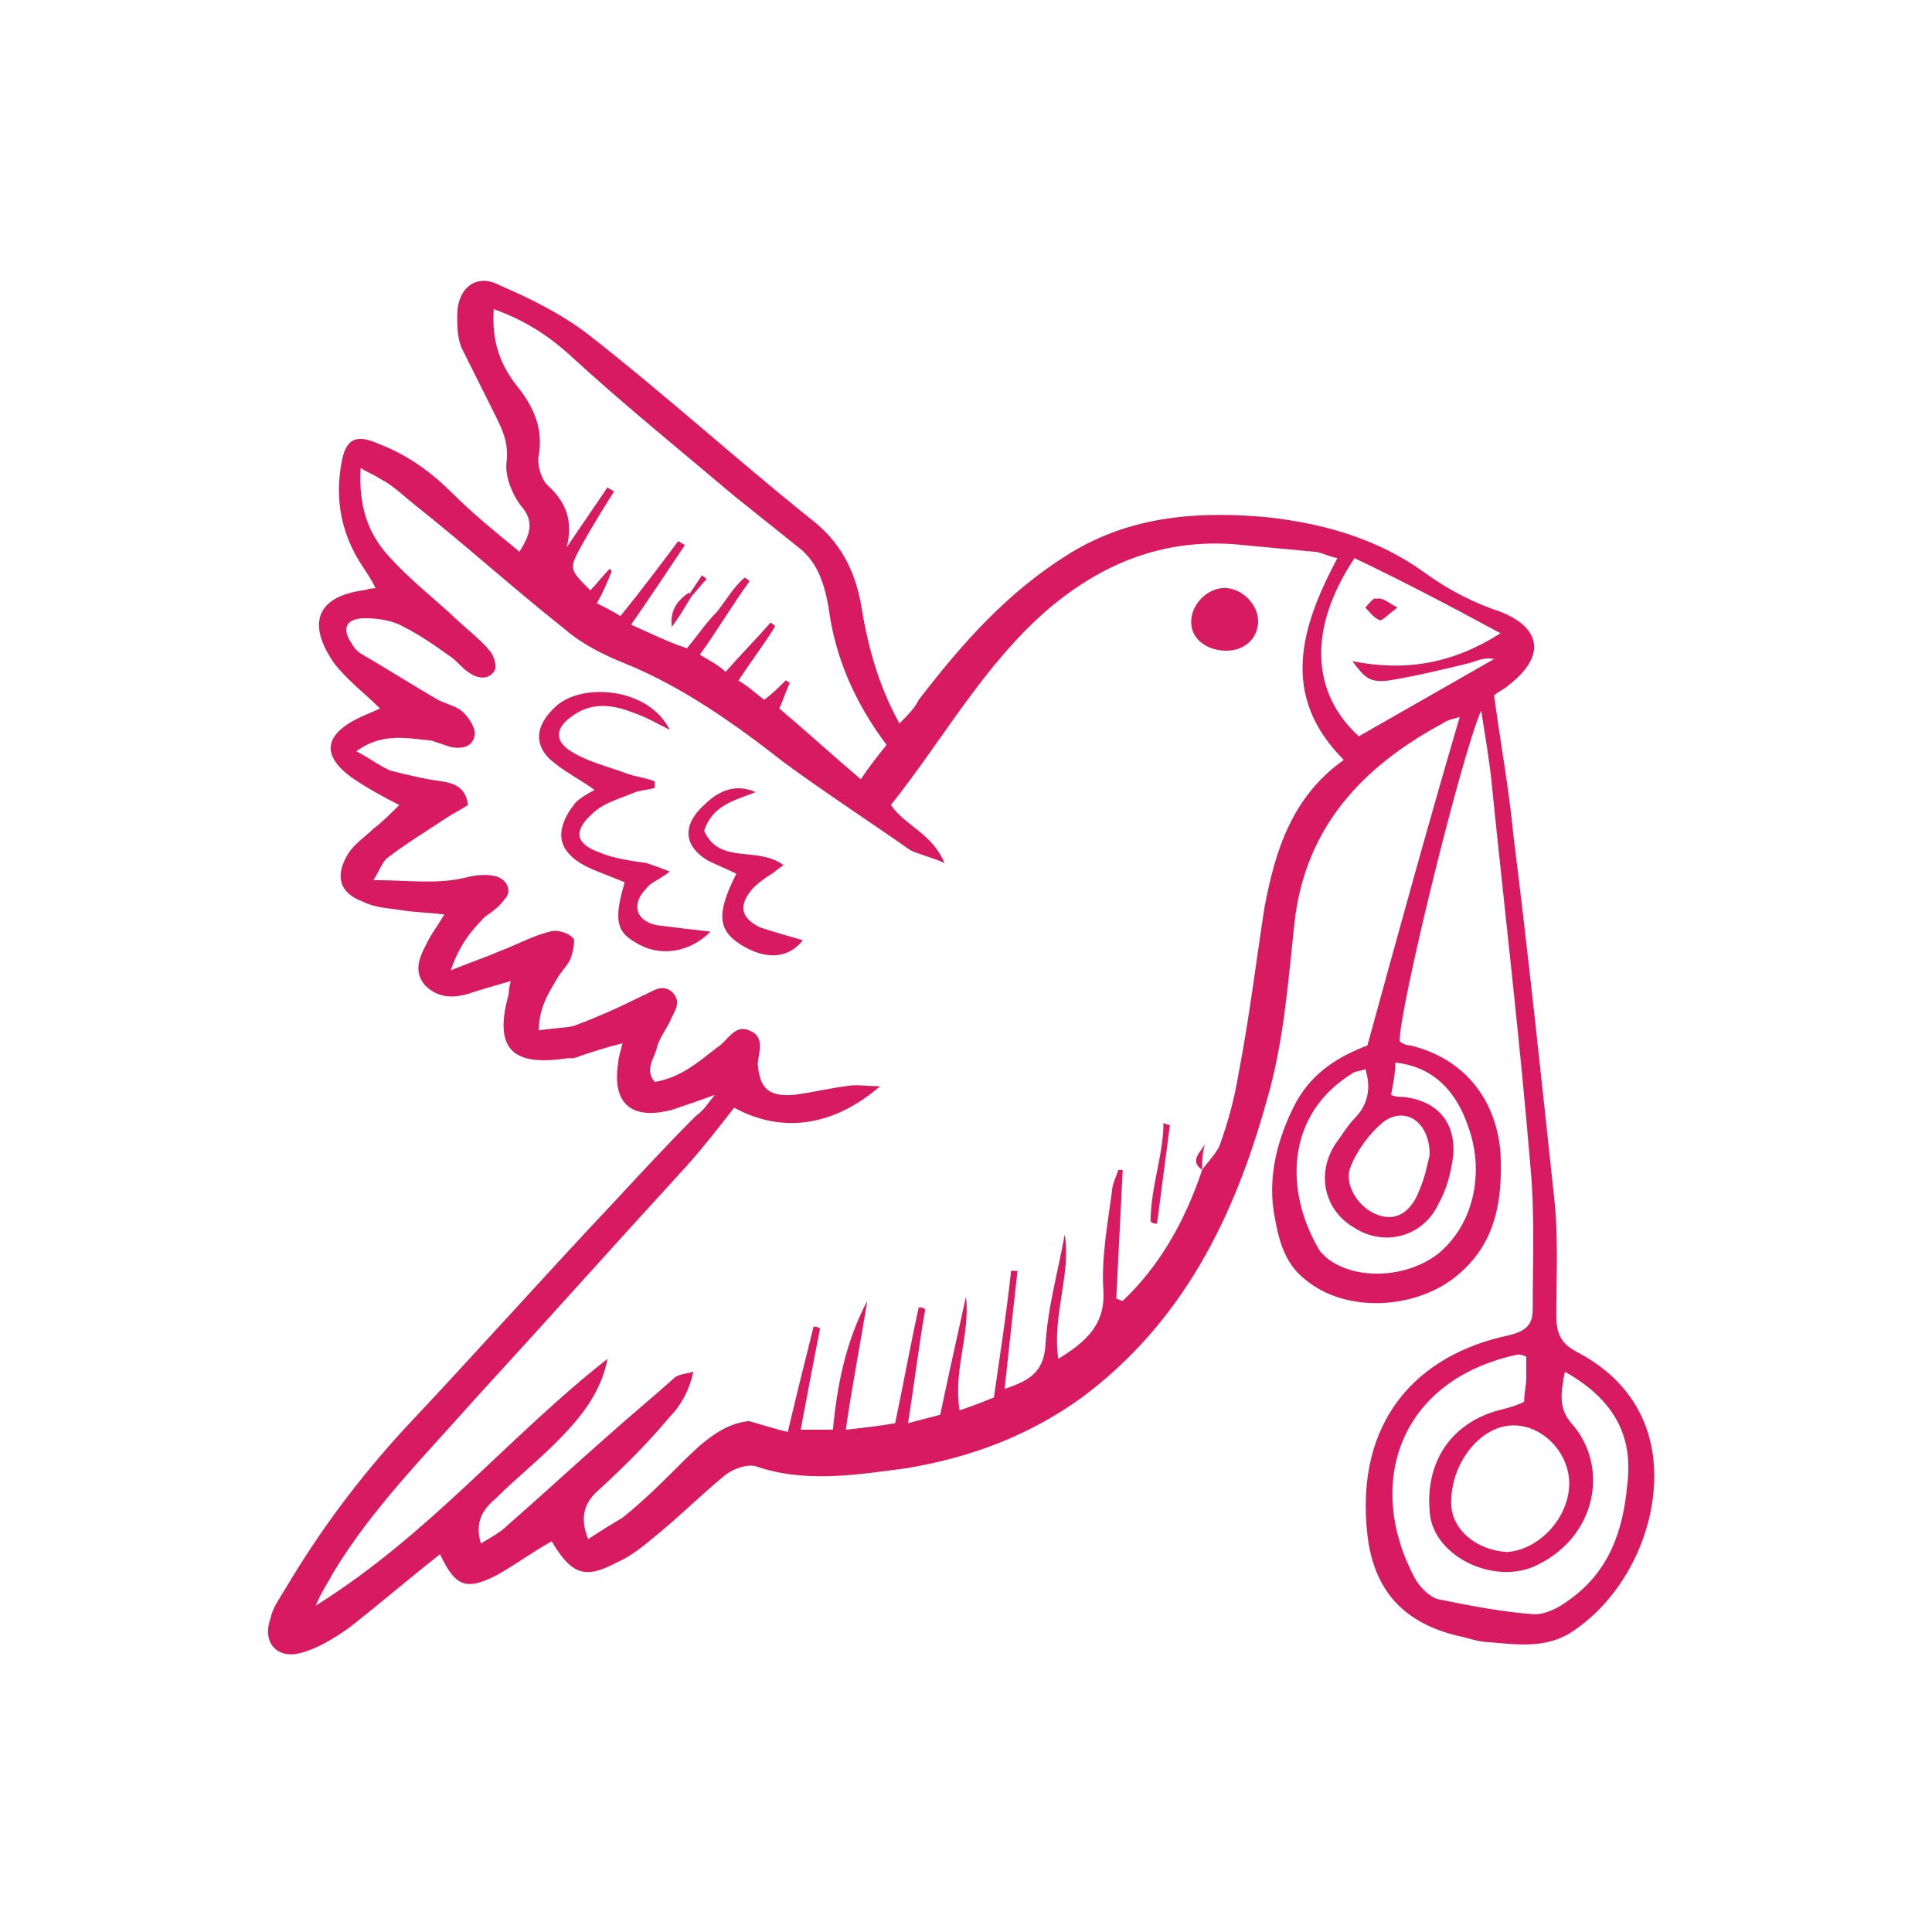 <?xml version="1.0" encoding="utf-8"?>
<!-- Generator: Adobe Illustrator 18.0.0, SVG Export Plug-In . SVG Version: 6.00 Build 0)  -->
<!DOCTYPE svg PUBLIC "-//W3C//DTD SVG 1.1//EN" "http://www.w3.org/Graphics/SVG/1.1/DTD/svg11.dtd">
<svg version="1.1" id="Layer_1" xmlns="http://www.w3.org/2000/svg" xmlns:xlink="http://www.w3.org/1999/xlink" x="0px" y="0px"
	 viewBox="0 0 90 90" enable-background="new 0 0 90 90" xml:space="preserve">
<g>
	<path fill="#D81B60" d="M33.3,51c-0.8,0.3-1.4,0.5-2,0.7c-1.9,0.5-2.8-0.3-2.5-2.2c0-0.2,0.1-0.5,0.2-0.9c-0.8,0.2-1.4,0.4-2,0.6
		c-0.2,0.1-0.4,0.1-0.6,0.1c-2.6,0.4-3.4-0.5-2.7-3c0-0.1,0-0.3,0.1-0.6c-0.7,0.2-1.4,0.4-2,0.6c-0.7,0.2-1.4,0.2-2-0.4
		c-0.6-0.7-0.2-1.4,0.1-2c0.2-0.4,0.5-0.8,0.8-1.3c-0.8-0.1-1.4-0.1-2-0.2c-0.6-0.1-1.2-0.1-1.8-0.4c-1.1-0.4-1.3-1.2-0.7-2.2
		c0.3-0.5,0.8-0.8,1.2-1.2c0.4-0.3,0.8-0.7,1.2-1.1c-0.8-0.4-1.5-0.8-2.1-1.2c-1.6-1.1-1.4-2.1,0.3-2.9c0.2-0.1,0.5-0.2,0.9-0.4
		c-0.5-0.5-1-0.9-1.4-1.3c-0.3-0.3-0.6-0.6-0.8-0.9c-1.2-1.8-0.7-3,1.4-3.3c0.1,0,0.3-0.1,0.6-0.1c-0.2-0.4-0.4-0.7-0.6-1
		c-1-1.5-1.3-3.1-1-4.8c0.2-1.2,0.7-1.4,1.8-0.9c1.3,0.5,2.4,1.3,3.4,2.3c0.9,0.9,2,1.8,3.1,2.7c0.5-0.8,0.7-1.4,0.1-2.1
		c-0.4-0.5-0.8-1.4-0.7-2.1c0.1-0.9-0.2-1.5-0.6-2.3c-0.5-1-1-2-1.5-3c-0.2-0.5-0.2-1-0.2-1.5c0-1.3,0.9-2,2-1.4
		c1.4,0.6,2.8,1.3,4,2.2c3.6,2.8,7,5.9,10.5,8.7c1.3,1,2,2.3,2.3,3.9c0.3,1.9,0.8,3.8,1.8,5.6c0.4-0.4,0.7-0.7,0.9-1.1
		c2-2.6,4.1-5,7-6.8c2.9-1.8,6.1-2,9.3-1.7c2.6,0.3,5.1,1,7.3,2.6c1.1,0.8,2.3,1.4,3.5,1.8c1.8,0.7,2.2,2,0.4,3.4
		c-0.2,0.2-0.5,0.3-0.7,0.5c0.3,2.2,0.7,4.4,0.9,6.5c0.7,5.6,1.3,11.3,1.9,16.9c0.2,1.8,0.1,3.7,0.1,5.5c0,0.8,0.2,1.3,1,1.7
		c1.9,1,3.2,2.6,3.5,4.8c0.4,3.1-1.2,6.6-3.9,8.3c-1.2,0.7-2.5,0.5-3.7,0.4c-0.5,0-1-0.2-1.5-0.3c-2.5-0.6-3.9-2.1-4.2-4.7
		c-0.6-5.3,2.3-8.4,6.6-9.3c0.8-0.2,1.1-0.5,1.1-1.2c0-2.2,0.1-4.4-0.1-6.6c-0.5-6-1.2-11.9-1.8-17.8c-0.1-1.1-0.3-2.2-0.5-3.5
		c-0.9,2-3.8,13.8-3.8,15.4c0.1,0.1,0.3,0.2,0.5,0.2c2.5,0.6,4,2.5,4.2,5c0.1,2.2-0.2,4.2-2,5.7c-1.9,1.6-5.2,1.8-7.1,0.2
		c-0.9-0.7-1.2-1.7-1.4-2.8c-0.4-1.9,0.1-3.8,1-5.5c0.8-1.4,2-2.1,3.3-2.6c1.4-5.1,2.8-10.2,4.3-15.3c-0.3,0.1-0.5,0.1-0.8,0.3
		c-3.7,2-6.4,4.8-6.9,9.3c-0.3,2.8-0.5,5.6-1.3,8.3c-1.5,5.4-3.9,10.3-8.6,13.8c-2.5,1.8-5.2,2.8-8.2,3.3c-2.3,0.3-4.7,0.7-7-0.1
		c-0.4-0.1-1,0.1-1.4,0.4c-1.1,0.9-2.1,1.9-3.2,2.8c-0.6,0.5-1.2,1-1.9,1.3c-1.5,0.8-2.1,0.5-3-1c-0.9,0.5-1.7,1.1-2.6,1.6
		c-1.4,0.7-1.9,0.5-2.6-1c-1.4,1.1-2.8,2.3-4.2,3.4c-0.7,0.5-1.5,1-2.3,1.2c-1.1,0.3-1.8-0.5-1.4-1.6c0.1-0.5,0.4-0.9,0.7-1.4
		c1.6-2.7,3.4-5.1,5.5-7.4c3.3-3.5,6.5-7.1,9.8-10.6c1.3-1.4,2.5-2.7,3.8-4C32.8,51.7,32.9,51.5,33.3,51L33.3,51z M56,54.5L56,54.5
		c0.2-0.3,0.6-0.7,0.8-1.1c0.4-1.1,0.7-2.2,0.9-3.4c0.5-2.6,0.8-5.1,1.2-7.7c0.5-2.7,1.3-5.2,3.7-6.9c-3-3-2-6.2-0.3-9.4
		c-0.5-0.1-0.8-0.3-1.1-0.3c-1.1-0.1-2.1-0.2-3.2-0.3c-3.5-0.4-6.5,0.7-9.2,3c-3,2.6-4.9,6.1-7.3,9.1c0.7,1,1.9,1.3,2.5,2.7
		c-0.7-0.3-1.2-0.4-1.6-0.6c-2-1.4-4-2.7-5.9-4.1c-2.3-1.8-4.7-3.5-7.4-4.6c-1-0.4-2-0.9-2.8-1.6c-2.4-1.9-4.6-3.9-7-5.8
		c-0.5-0.4-1-0.9-1.6-1.2c-0.3-0.2-0.6-0.3-0.9-0.5c-0.1,1.7,0.3,3,1.3,4.1c0.9,1,1.9,1.8,2.9,2.7c0.6,0.6,1.3,1.1,1.8,1.7
		c0.2,0.2,0.4,0.8,0.2,1c-0.3,0.4-0.8,0.3-1.2,0c-0.3-0.2-0.5-0.5-0.8-0.7c-0.7-0.5-1.4-1-2.2-1.4c-0.5-0.3-1.2-0.4-1.8-0.4
		c-0.9,0-1.1,0.5-0.6,1.2c0.1,0.2,0.3,0.4,0.5,0.5c1.2,0.7,2.3,1.4,3.5,2.1c0.4,0.2,0.9,0.3,1.2,0.6c0.3,0.3,0.6,0.8,0.5,1.1
		c-0.1,0.5-0.6,0.6-1.1,0.5c-0.3-0.1-0.6-0.2-0.9-0.3c-1.1-0.1-2.3-0.4-3.5,0.5c0.6,0.3,1.1,0.7,1.6,0.9c0.8,0.2,1.6,0.4,2.4,0.5
		c0.6,0.1,1.1,0.3,1.2,1.1c-0.3,0.2-0.7,0.4-1,0.6c-0.9,0.6-1.9,1.2-2.8,1.9c-0.2,0.2-0.3,0.5-0.6,1c1.6,0,2.9,0.2,4.2-0.1
		c0.4-0.1,0.9-0.2,1.4-0.1c0.6,0.1,0.9,0.7,0.5,1.1c-0.2,0.3-0.6,0.6-0.9,0.8c-0.6,0.6-1.2,1.3-1.6,2.5c1-0.4,1.6-0.6,2.3-0.9
		c0.8-0.3,1.5-0.7,2.3-0.9c0.3-0.1,0.8,0,1.1,0.3c0.1,0.1,0,0.6-0.1,0.9c-0.1,0.3-0.4,0.6-0.6,0.9c-0.4,0.7-0.9,1.4-0.9,2.5
		c0.6-0.1,1.1-0.1,1.6-0.2c1.1-0.4,2.2-0.9,3.2-1.4c0.5-0.2,0.9-0.6,1.4-0.2c0.5,0.5,0.1,0.9-0.1,1.4c-0.2,0.4-0.5,0.8-0.6,1.2
		c-0.1,0.5-0.6,1-0.1,1.6c1.2-0.2,2-0.9,2.9-1.6c0.5-0.3,0.8-1.1,1.5-0.8c0.8,0.3,0.4,1.1,0.4,1.6c0.1,1.1,0.5,1.5,1.7,1.4
		c0.8-0.1,1.6-0.3,2.4-0.4c0.5-0.1,0.9,0,1.6,0c-2.2,1.9-4.6,2.2-6.8,1c-0.7,0.9-1.4,1.8-2.2,2.7c-3.3,3.6-6.6,7.3-9.9,10.9
		c-2.3,2.6-4.8,5.1-6.6,8.1c-0.2,0.4-0.5,0.8-0.8,1.5c5.3-3.3,9-7.9,13.6-11.5c-0.3,1.6-1.3,2.8-2.4,3.9c-0.9,0.9-1.9,1.7-2.8,2.6
		c-0.6,0.5-1,1.1-0.7,2.1c0.5-0.3,0.9-0.5,1.3-0.9c1.5-1.3,3-2.7,4.6-4.1c1-0.9,2.1-1.8,3.1-2.7c0.2-0.2,0.6-0.2,0.9-0.3
		c-0.2,0.9-0.6,1.6-1.1,2.1c-1,1.2-2.1,2.3-3.3,3.4c-0.7,0.6-0.9,1.3-0.5,2.3c0.6-0.4,1.1-0.7,1.6-1c1-0.8,1.9-1.7,2.8-2.6
		c0.9-0.9,1.9-1.8,3.1-1.9c0.7,0.2,1.3,0.4,1.8,0.5c0.4-1.7,0.8-3.3,1.2-4.9c0.1,0,0.2,0,0.3,0.1c-0.3,1.5-0.6,3.1-0.9,4.7
		c0.6,0,1.1,0,1.5,0c0.2-2.1,0.6-4.1,1.6-6c-0.3,1.9-0.7,3.9-1,6c1-0.1,1.7-0.2,2.3-0.3c0.4-1.9,0.7-3.6,1.1-5.4
		c0.1,0,0.2,0,0.3,0.1c-0.3,1.7-0.5,3.4-0.8,5.3c0.7-0.2,1.2-0.3,1.5-0.4c0.4-1.9,0.8-3.7,1.2-5.5c0.2,1.8-0.6,3.4-0.3,5.3
		c0.6-0.2,1.1-0.4,1.6-0.6c0.3-2.1,0.6-4,0.8-5.9c0.1,0,0.2,0,0.3,0c-0.2,1.8-0.4,3.6-0.6,5.5c1.2-0.4,1.8-0.8,1.9-2
		c0.1-1.8,0.6-3.5,0.9-5.2c0.3,1.9-0.6,3.8-0.3,5.8c1.3-0.8,2.2-1.6,2.1-3.2c-0.1-1.5,0.2-3.1,0.4-4.6c0-0.3,0.2-0.7,0.3-1
		c0.1,0,0.2,0,0.2,0c-0.1,2-0.2,4-0.3,6c0.1,0,0.2,0.1,0.3,0.1C54,59,55.2,56.9,56,54.5L56,54.5z M31.6,25.2
		c0.1,0.1,0.2,0.1,0.3,0.2c-0.8,1.2-1.6,2.4-2.5,3.7c0.9,0.4,1.7,0.8,2.6,1.1c0.5-0.6,0.9-1.2,1.4-1.7c0.4-0.5,0.8-1.2,1.3-1.6
		c0.1,0.1,0.2,0.1,0.2,0.2c-0.8,1.1-1.5,2.3-2.3,3.4c0.5,0.3,0.9,0.5,1.2,0.8c0.7-0.8,1.4-1.5,2.1-2.3c0.1,0.1,0.2,0.1,0.2,0.2
		c-0.5,0.8-1.1,1.6-1.7,2.5c0.5,0.3,0.8,0.6,1.2,0.9c0.4-0.3,0.7-0.6,1-0.9c0.1,0,0.1,0.1,0.2,0.1c-0.2,0.4-0.3,0.8-0.5,1.2
		c1.3,1.1,2.5,2.2,3.8,3.3c0.4-0.6,0.8-1.1,1.2-1.6c-1.5-2-2.4-4.1-2.7-6.4c-0.2-1.1-0.5-2.1-1.4-2.8c-1-0.8-2-1.6-3-2.4
		c-2.6-2.2-5.2-4.3-7.7-6.6c-1-0.9-2.1-1.6-3.5-2.1c-0.1,1.5,0.3,2.6,1.1,3.6c0.8,1,1.2,2,1,3.2c-0.1,0.4,0.1,1.1,0.4,1.4
		c0.9,0.8,1.2,1.7,0.9,2.9c0.6-0.9,1.3-1.9,1.9-2.8c0.1,0.1,0.2,0.1,0.3,0.2c-0.5,0.8-1,1.6-1.5,2.5c-0.6,1.1-0.6,1.1,0.4,2.1
		c0.3-0.3,0.6-0.7,0.9-1c0,0,0.1,0.1,0.1,0.1c-0.2,0.5-0.4,1-0.7,1.5c0.4,0.2,0.8,0.4,1.1,0.6C29.8,27.6,30.7,26.4,31.6,25.2z
		 M72.9,63.9c-0.2,1-0.3,1.7,0.3,2.4c1.8,2,1.2,5.4-1.8,6.7c-2,0.8-4.7-0.6-4.8-2.6c-0.2-2.3,1-4.1,3.2-4.7c0.4-0.1,0.8-0.2,1.2-0.4
		c0-0.4,0.1-0.8,0.1-1.1c0-0.3,0-0.7,0-1c-0.2-0.1-0.3-0.1-0.4-0.1c-5.6,1.2-7.1,6.1-4.8,10.4c0.2,0.4,0.7,0.9,1.1,1
		c1.5,0.3,3,0.6,4.5,0.7c0.5,0,1.1-0.3,1.5-0.6c1.9-1.3,2.6-3.2,2.8-5.4C76.1,66.9,75.2,65.2,72.9,63.9z M63.1,26
		c-2.2,3.3-2,6.3,0.2,8.3c2.1-1.2,4.2-2.4,6.3-3.6c-0.5-0.1-0.8,0.1-1.2,0.2c-1.2,0.3-2.5,0.6-3.7,0.8c-0.9,0.1-1.1-0.1-1.7-0.9
		c2.5,0.5,4.7,0.1,6.9-1.3C67.5,28.2,65.4,27.1,63.1,26z M64.8,51c0.2,0.1,0.4,0.1,0.6,0.1c1.6,0.2,2.4,1.2,2.3,2.7
		c-0.1,0.8-0.3,1.6-0.7,2.3c-0.7,1.5-2.5,2-3.9,1.1c-1.4-0.8-1.8-2.5-0.9-3.9c0.3-0.4,0.6-0.9,0.9-1.2c0.6-0.6,0.8-1.4,0.5-2.3
		c-0.2,0.1-0.5,0.1-0.6,0.2c-3.1,1.9-3.2,5.5-1.5,8.3c0.1,0.1,0.2,0.2,0.3,0.3c1.4,1.1,3.8,0.9,5.2-0.2c1.8-1.5,2.1-4,1.4-5.9
		c-0.5-1.5-1.5-2.8-3.4-3C65,50,64.9,50.5,64.8,51z M73.1,69.1c0-1.4-1.2-2.7-2.6-2.7c-1.5,0-2.9,1.7-2.9,3.6c0,1.2,1.1,2.2,2.6,2.3
		C71.7,72.2,73.1,70.7,73.1,69.1z M66.6,53.8c0-1.6-1.2-2.3-2.2-1.5c-0.6,0.5-1.2,1.3-1.5,2.1c-0.3,0.8,0.4,1.9,1.3,2.2
		c0.8,0.3,1.5-0.1,1.9-1.1C66.4,54.8,66.5,54.2,66.6,53.8z"/>
	<path fill="#D81B60" d="M56,54.5c-0.7-0.5,0.1-0.9,0.2-1.4C56,53.6,56,54.1,56,54.5C55.9,54.5,56,54.5,56,54.5z"/>
	<path fill="#D81B60" d="M31.2,34c-0.6-0.3-1.1-0.6-1.7-0.8c-1-0.4-2-0.5-2.9,0.2c-0.7,0.5-0.8,1.1,0,1.6c0.8,0.5,1.7,0.7,2.5,1
		c0.5,0.2,0.9,0.2,1.4,0.4c0,0.1,0,0.2,0,0.3c-0.3,0.1-0.6,0.1-0.9,0.2c-0.7,0.3-1.5,0.5-2,1c-0.9,0.8-0.8,1.4,0.3,1.8
		c0.7,0.3,1.5,0.4,2.2,0.5c0.3,0.1,0.6,0.2,1.1,0.4c-0.5,0.4-0.9,0.5-1.1,0.8c-0.7,0.7-0.5,1.5,0.5,1.7c0.8,0.1,1.6,0.2,2.5,0.3
		c-1,1-2.4,1.2-3.5,0.5c-0.9-0.5-1-1.1-0.5-2.8c-0.5-0.2-1-0.4-1.5-0.6c-1.6-0.7-1.9-1.7-0.8-3.1c0.2-0.2,0.5-0.4,0.9-0.6
		c-0.7-0.5-1.3-0.8-1.8-1.2c-1.1-0.8-1-1.8,0-2.7C27.1,31.8,30.2,32,31.2,34L31.2,34z"/>
	<path fill="#D81B60" d="M35.2,36.9c-1,0.4-2,0.6-2.4,1.8c0.7,1.6,2.5,0.7,3.7,1.6c-0.3,0.2-0.5,0.4-0.7,0.5
		c-0.3,0.2-0.7,0.5-0.9,0.8c-0.5,0.7-0.3,1.2,0.5,1.6c0.6,0.2,1.3,0.4,2,0.6c-0.7,0.9-1.8,0.9-2.9,0.2c-1.1-0.7-1.1-1.5-0.2-3.3
		c-0.4-0.2-0.9-0.4-1.3-0.6c-1.2-0.7-1.2-1.7-0.2-2.6C33.5,36.8,34.3,36.5,35.2,36.9z"/>
	<path fill="#D81B60" d="M56.9,30.3c-0.9-0.1-1.5-0.7-1.4-1.5c0.1-0.8,0.9-1.5,1.7-1.4c0.8,0.1,1.5,0.9,1.4,1.7
		C58.5,29.9,57.8,30.4,56.9,30.3z"/>
	<path fill="#D81B60" d="M54.5,52.4c-0.2,1.5-0.4,3.1-0.6,4.6c-0.1,0-0.2,0-0.3-0.1c0-1.6,0.6-3.1,0.6-4.6
		C54.2,52.3,54.3,52.4,54.5,52.4z"/>
	<path fill="#D81B60" d="M32.2,27.8c-0.3,0.5-0.6,1-0.9,1.4c-0.1-0.7,0.2-1.2,0.8-1.6C32.1,27.7,32.2,27.7,32.2,27.8z"/>
	<path fill="#D81B60" d="M32.1,27.7c0.2-0.3,0.4-0.6,0.6-0.9c0.1,0.1,0.2,0.1,0.2,0.2c-0.3,0.3-0.5,0.6-0.8,0.9
		C32.2,27.7,32.1,27.7,32.1,27.7z"/>
	<path fill="#D81B60" d="M65.1,28.3c-0.4,0.3-0.7,0.6-0.8,0.6c-0.3-0.1-0.5-0.4-0.7-0.6c0.2-0.2,0.4-0.5,0.5-0.4
		C64.4,27.8,64.7,28.1,65.1,28.3z"/>
</g>
</svg>
